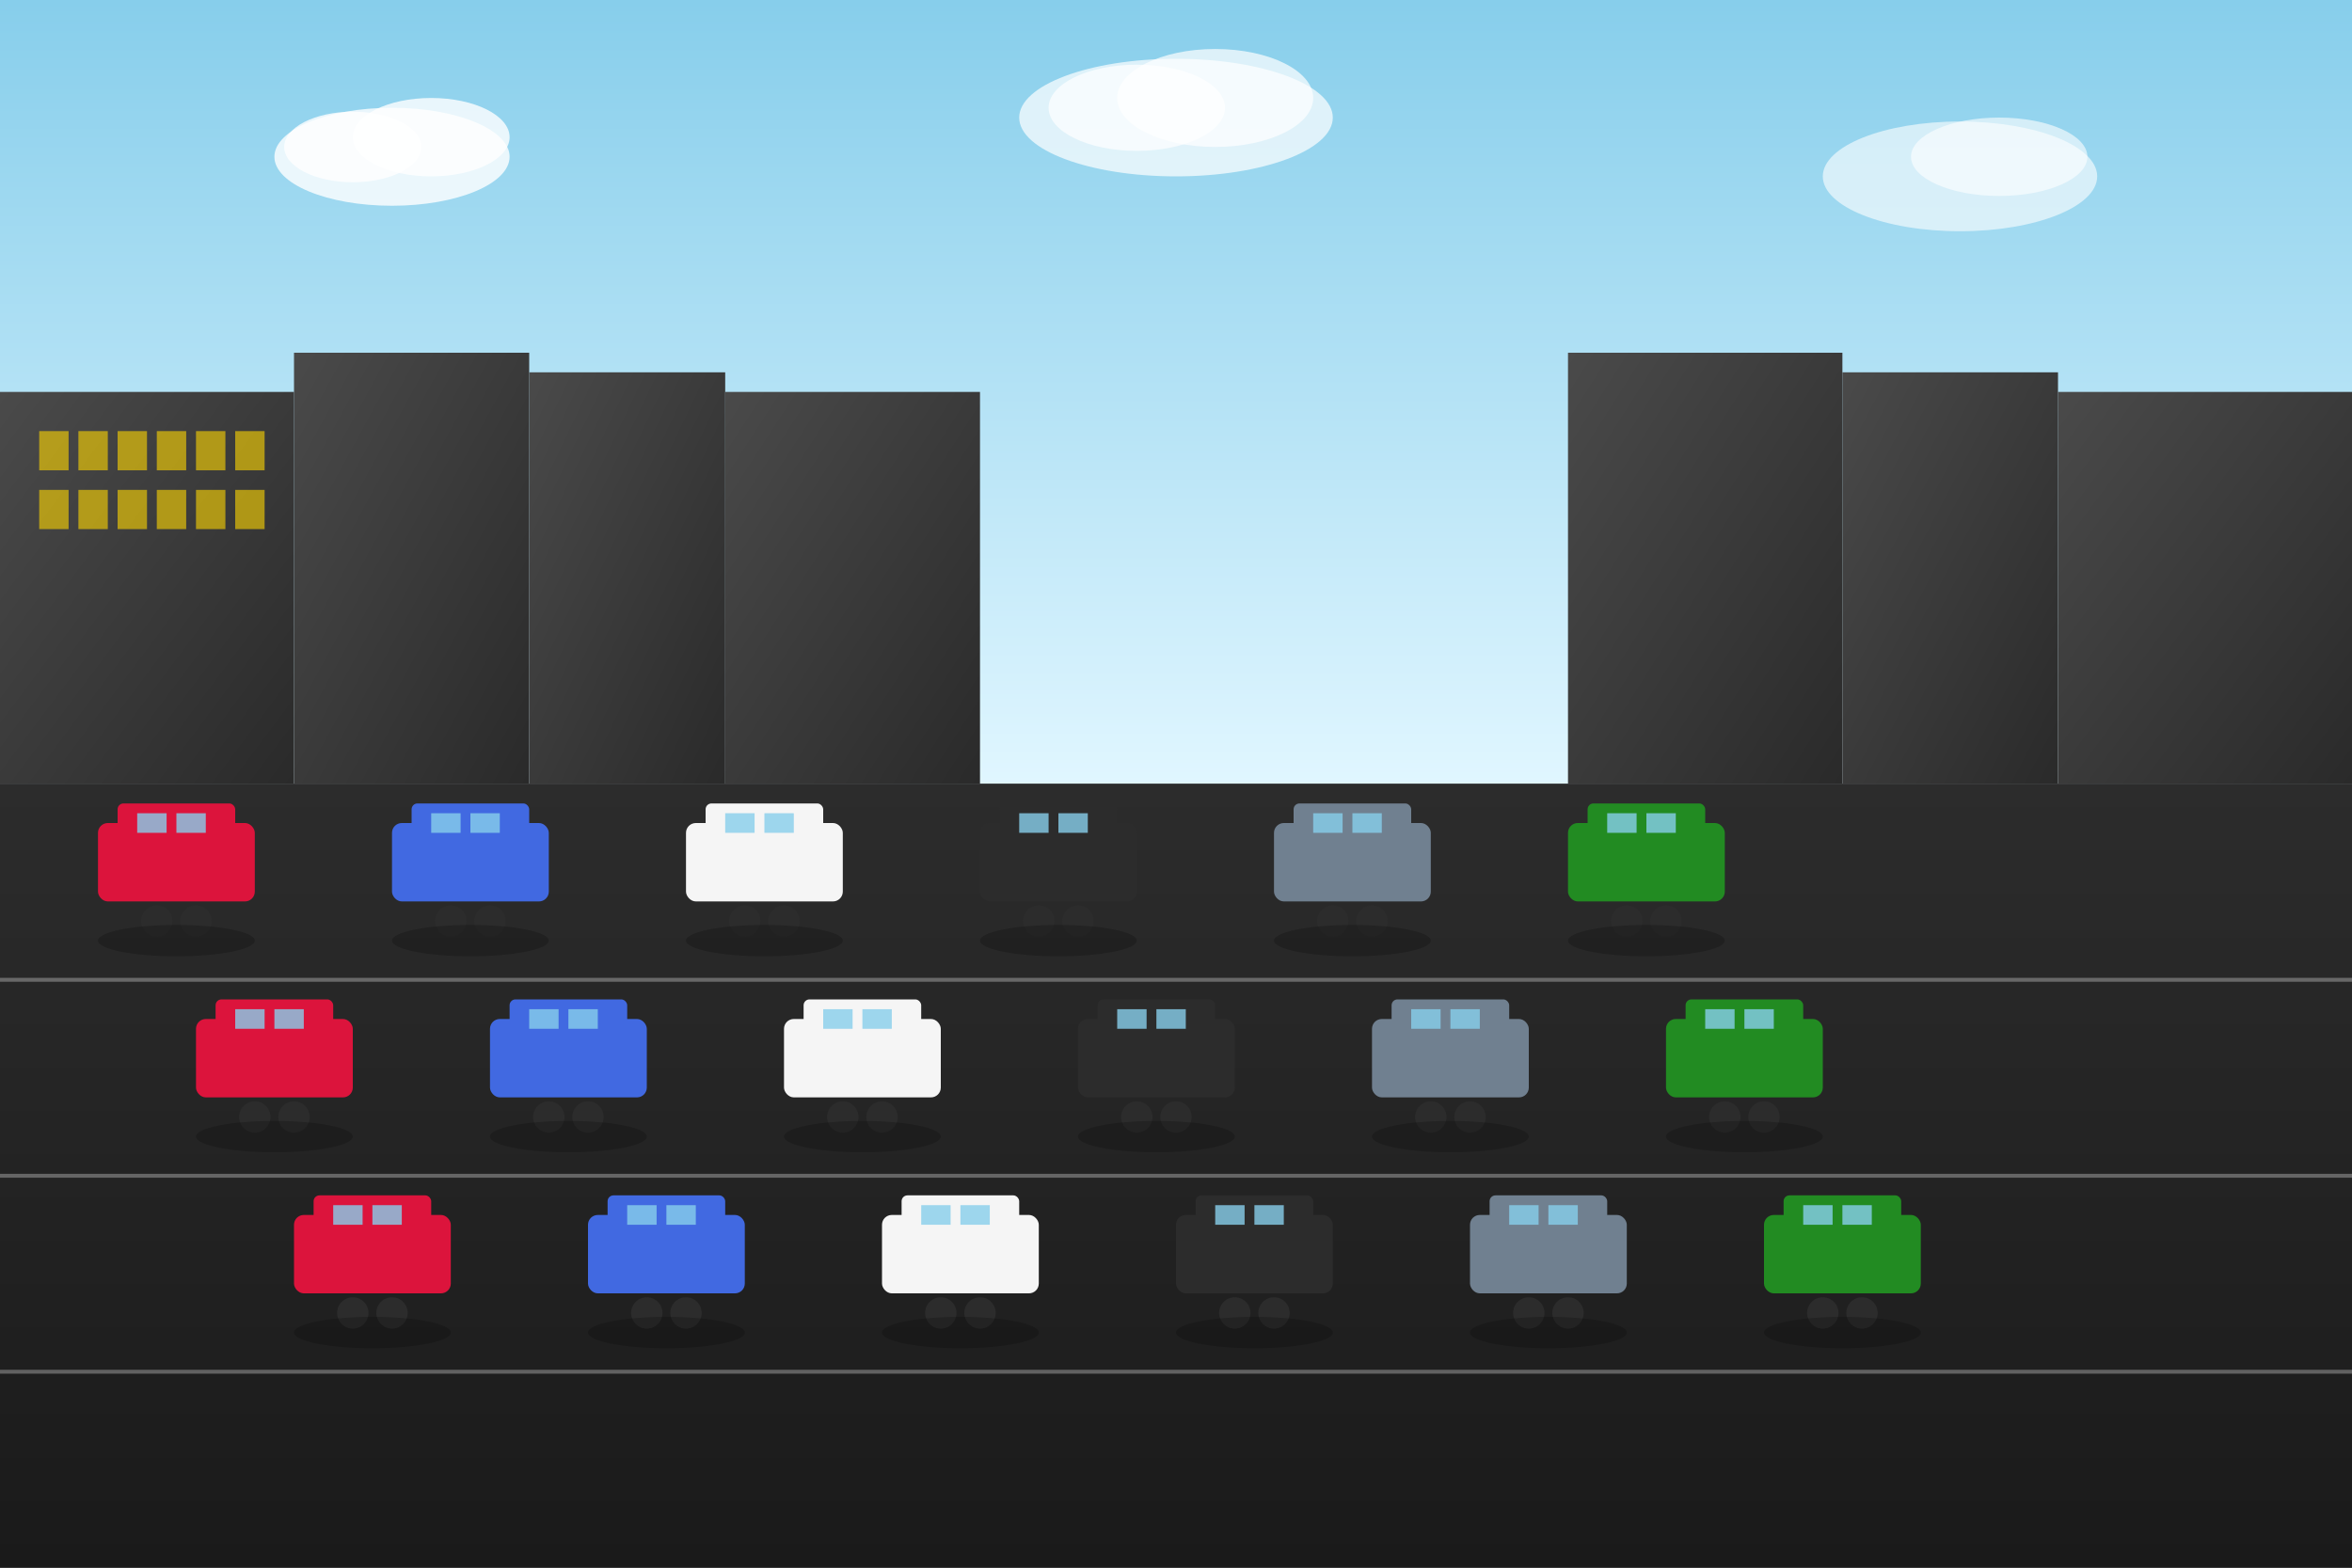 <?xml version="1.0" encoding="UTF-8"?>
<svg width="1200" height="800" viewBox="0 0 1200 800" xmlns="http://www.w3.org/2000/svg">
  <rect x="0" y="0" width="1200" height="800" fill="#333333" stroke="none"/>
  <defs>
    <!-- Градиент для неба -->
    <linearGradient id="skyGradient" x1="0%" y1="0%" x2="0%" y2="100%">
      <stop offset="0%" style="stop-color:#87CEEB;stop-opacity:1" />
      <stop offset="100%" style="stop-color:#E0F6FF;stop-opacity:1" />
    </linearGradient>
    
    <!-- Градиент для асфальта -->
    <linearGradient id="asphaltGradient" x1="0%" y1="0%" x2="0%" y2="100%">
      <stop offset="0%" style="stop-color:#2C2C2C;stop-opacity:1" />
      <stop offset="100%" style="stop-color:#1A1A1A;stop-opacity:1" />
    </linearGradient>
    
    <!-- Градиент для зданий -->
    <linearGradient id="buildingGradient" x1="0%" y1="0%" x2="100%" y2="100%">
      <stop offset="0%" style="stop-color:#4A4A4A;stop-opacity:1" />
      <stop offset="100%" style="stop-color:#2A2A2A;stop-opacity:1" />
    </linearGradient>
  </defs>
  
  <!-- Небо -->
  <rect width="1200" height="400" fill="url(#skyGradient)"/>
  
  <!-- Облака -->
  <ellipse cx="200" cy="80" rx="60" ry="25" fill="white" opacity="0.8"/>
  <ellipse cx="220" cy="70" rx="40" ry="20" fill="white" opacity="0.8"/>
  <ellipse cx="180" cy="75" rx="35" ry="18" fill="white" opacity="0.8"/>
  
  <ellipse cx="600" cy="60" rx="80" ry="30" fill="white" opacity="0.7"/>
  <ellipse cx="620" cy="50" rx="50" ry="25" fill="white" opacity="0.7"/>
  <ellipse cx="580" cy="55" rx="45" ry="22" fill="white" opacity="0.7"/>
  
  <ellipse cx="1000" cy="90" rx="70" ry="28" fill="white" opacity="0.6"/>
  <ellipse cx="1020" cy="80" rx="45" ry="20" fill="white" opacity="0.6"/>
  
  <!-- Здания на заднем плане -->
  <rect x="0" y="200" width="150" height="200" fill="url(#buildingGradient)"/>
  <rect x="150" y="180" width="120" height="220" fill="url(#buildingGradient)"/>
  <rect x="270" y="190" width="100" height="210" fill="url(#buildingGradient)"/>
  <rect x="370" y="200" width="130" height="200" fill="url(#buildingGradient)"/>
  
  <rect x="800" y="180" width="140" height="220" fill="url(#buildingGradient)"/>
  <rect x="940" y="190" width="110" height="210" fill="url(#buildingGradient)"/>
  <rect x="1050" y="200" width="150" height="200" fill="url(#buildingGradient)"/>
  
  <!-- Окна зданий -->
  <rect x="20" y="220" width="15" height="20" fill="#FFD700" opacity="0.6"/>
  <rect x="40" y="220" width="15" height="20" fill="#FFD700" opacity="0.6"/>
  <rect x="60" y="220" width="15" height="20" fill="#FFD700" opacity="0.6"/>
  <rect x="80" y="220" width="15" height="20" fill="#FFD700" opacity="0.6"/>
  <rect x="100" y="220" width="15" height="20" fill="#FFD700" opacity="0.6"/>
  <rect x="120" y="220" width="15" height="20" fill="#FFD700" opacity="0.6"/>
  
  <rect x="20" y="250" width="15" height="20" fill="#FFD700" opacity="0.6"/>
  <rect x="40" y="250" width="15" height="20" fill="#FFD700" opacity="0.6"/>
  <rect x="60" y="250" width="15" height="20" fill="#FFD700" opacity="0.6"/>
  <rect x="80" y="250" width="15" height="20" fill="#FFD700" opacity="0.6"/>
  <rect x="100" y="250" width="15" height="20" fill="#FFD700" opacity="0.6"/>
  <rect x="120" y="250" width="15" height="20" fill="#FFD700" opacity="0.6"/>
  
  <!-- Асфальтовая площадка -->
  <rect x="0" y="400" width="1200" height="400" fill="url(#asphaltGradient)"/>
  
  <!-- Разметка парковки -->
  <line x1="0" y1="500" x2="1200" y2="500" stroke="white" stroke-width="2" opacity="0.3"/>
  <line x1="0" y1="600" x2="1200" y2="600" stroke="white" stroke-width="2" opacity="0.3"/>
  <line x1="0" y1="700" x2="1200" y2="700" stroke="white" stroke-width="2" opacity="0.3"/>
  
  <!-- Автомобили - первый ряд -->
  <!-- Красная машина -->
  <rect x="50" y="420" width="80" height="40" fill="#DC143C" rx="5"/>
  <rect x="60" y="410" width="60" height="20" fill="#DC143C" rx="3"/>
  <rect x="70" y="415" width="15" height="10" fill="#87CEEB" opacity="0.8"/>
  <rect x="90" y="415" width="15" height="10" fill="#87CEEB" opacity="0.8"/>
  <circle cx="80" cy="470" r="8" fill="#2C2C2C"/>
  <circle cx="100" cy="470" r="8" fill="#2C2C2C"/>
  
  <!-- Синяя машина -->
  <rect x="200" y="420" width="80" height="40" fill="#4169E1" rx="5"/>
  <rect x="210" y="410" width="60" height="20" fill="#4169E1" rx="3"/>
  <rect x="220" y="415" width="15" height="10" fill="#87CEEB" opacity="0.8"/>
  <rect x="240" y="415" width="15" height="10" fill="#87CEEB" opacity="0.8"/>
  <circle cx="230" cy="470" r="8" fill="#2C2C2C"/>
  <circle cx="250" cy="470" r="8" fill="#2C2C2C"/>
  
  <!-- Белая машина -->
  <rect x="350" y="420" width="80" height="40" fill="#F5F5F5" rx="5"/>
  <rect x="360" y="410" width="60" height="20" fill="#F5F5F5" rx="3"/>
  <rect x="370" y="415" width="15" height="10" fill="#87CEEB" opacity="0.8"/>
  <rect x="390" y="415" width="15" height="10" fill="#87CEEB" opacity="0.8"/>
  <circle cx="380" cy="470" r="8" fill="#2C2C2C"/>
  <circle cx="400" cy="470" r="8" fill="#2C2C2C"/>
  
  <!-- Черная машина -->
  <rect x="500" y="420" width="80" height="40" fill="#2C2C2C" rx="5"/>
  <rect x="510" y="410" width="60" height="20" fill="#2C2C2C" rx="3"/>
  <rect x="520" y="415" width="15" height="10" fill="#87CEEB" opacity="0.8"/>
  <rect x="540" y="415" width="15" height="10" fill="#87CEEB" opacity="0.8"/>
  <circle cx="530" cy="470" r="8" fill="#2C2C2C"/>
  <circle cx="550" cy="470" r="8" fill="#2C2C2C"/>
  
  <!-- Серая машина -->
  <rect x="650" y="420" width="80" height="40" fill="#708090" rx="5"/>
  <rect x="660" y="410" width="60" height="20" fill="#708090" rx="3"/>
  <rect x="670" y="415" width="15" height="10" fill="#87CEEB" opacity="0.8"/>
  <rect x="690" y="415" width="15" height="10" fill="#87CEEB" opacity="0.8"/>
  <circle cx="680" cy="470" r="8" fill="#2C2C2C"/>
  <circle cx="700" cy="470" r="8" fill="#2C2C2C"/>
  
  <!-- Зеленая машина -->
  <rect x="800" y="420" width="80" height="40" fill="#228B22" rx="5"/>
  <rect x="810" y="410" width="60" height="20" fill="#228B22" rx="3"/>
  <rect x="820" y="415" width="15" height="10" fill="#87CEEB" opacity="0.8"/>
  <rect x="840" y="415" width="15" height="10" fill="#87CEEB" opacity="0.8"/>
  <circle cx="830" cy="470" r="8" fill="#2C2C2C"/>
  <circle cx="850" cy="470" r="8" fill="#2C2C2C"/>
  
  <!-- Автомобили - второй ряд -->
  <!-- Красная машина -->
  <rect x="100" y="520" width="80" height="40" fill="#DC143C" rx="5"/>
  <rect x="110" y="510" width="60" height="20" fill="#DC143C" rx="3"/>
  <rect x="120" y="515" width="15" height="10" fill="#87CEEB" opacity="0.8"/>
  <rect x="140" y="515" width="15" height="10" fill="#87CEEB" opacity="0.8"/>
  <circle cx="130" cy="570" r="8" fill="#2C2C2C"/>
  <circle cx="150" cy="570" r="8" fill="#2C2C2C"/>
  
  <!-- Синяя машина -->
  <rect x="250" y="520" width="80" height="40" fill="#4169E1" rx="5"/>
  <rect x="260" y="510" width="60" height="20" fill="#4169E1" rx="3"/>
  <rect x="270" y="515" width="15" height="10" fill="#87CEEB" opacity="0.8"/>
  <rect x="290" y="515" width="15" height="10" fill="#87CEEB" opacity="0.8"/>
  <circle cx="280" cy="570" r="8" fill="#2C2C2C"/>
  <circle cx="300" cy="570" r="8" fill="#2C2C2C"/>
  
  <!-- Белая машина -->
  <rect x="400" y="520" width="80" height="40" fill="#F5F5F5" rx="5"/>
  <rect x="410" y="510" width="60" height="20" fill="#F5F5F5" rx="3"/>
  <rect x="420" y="515" width="15" height="10" fill="#87CEEB" opacity="0.8"/>
  <rect x="440" y="515" width="15" height="10" fill="#87CEEB" opacity="0.8"/>
  <circle cx="430" cy="570" r="8" fill="#2C2C2C"/>
  <circle cx="450" cy="570" r="8" fill="#2C2C2C"/>
  
  <!-- Черная машина -->
  <rect x="550" y="520" width="80" height="40" fill="#2C2C2C" rx="5"/>
  <rect x="560" y="510" width="60" height="20" fill="#2C2C2C" rx="3"/>
  <rect x="570" y="515" width="15" height="10" fill="#87CEEB" opacity="0.8"/>
  <rect x="590" y="515" width="15" height="10" fill="#87CEEB" opacity="0.8"/>
  <circle cx="580" cy="570" r="8" fill="#2C2C2C"/>
  <circle cx="600" cy="570" r="8" fill="#2C2C2C"/>
  
  <!-- Серая машина -->
  <rect x="700" y="520" width="80" height="40" fill="#708090" rx="5"/>
  <rect x="710" y="510" width="60" height="20" fill="#708090" rx="3"/>
  <rect x="720" y="515" width="15" height="10" fill="#87CEEB" opacity="0.8"/>
  <rect x="740" y="515" width="15" height="10" fill="#87CEEB" opacity="0.8"/>
  <circle cx="730" cy="570" r="8" fill="#2C2C2C"/>
  <circle cx="750" cy="570" r="8" fill="#2C2C2C"/>
  
  <!-- Зеленая машина -->
  <rect x="850" y="520" width="80" height="40" fill="#228B22" rx="5"/>
  <rect x="860" y="510" width="60" height="20" fill="#228B22" rx="3"/>
  <rect x="870" y="515" width="15" height="10" fill="#87CEEB" opacity="0.8"/>
  <rect x="890" y="515" width="15" height="10" fill="#87CEEB" opacity="0.8"/>
  <circle cx="880" cy="570" r="8" fill="#2C2C2C"/>
  <circle cx="900" cy="570" r="8" fill="#2C2C2C"/>
  
  <!-- Автомобили - третий ряд -->
  <!-- Красная машина -->
  <rect x="150" y="620" width="80" height="40" fill="#DC143C" rx="5"/>
  <rect x="160" y="610" width="60" height="20" fill="#DC143C" rx="3"/>
  <rect x="170" y="615" width="15" height="10" fill="#87CEEB" opacity="0.8"/>
  <rect x="190" y="615" width="15" height="10" fill="#87CEEB" opacity="0.8"/>
  <circle cx="180" cy="670" r="8" fill="#2C2C2C"/>
  <circle cx="200" cy="670" r="8" fill="#2C2C2C"/>
  
  <!-- Синяя машина -->
  <rect x="300" y="620" width="80" height="40" fill="#4169E1" rx="5"/>
  <rect x="310" y="610" width="60" height="20" fill="#4169E1" rx="3"/>
  <rect x="320" y="615" width="15" height="10" fill="#87CEEB" opacity="0.8"/>
  <rect x="340" y="615" width="15" height="10" fill="#87CEEB" opacity="0.8"/>
  <circle cx="330" cy="670" r="8" fill="#2C2C2C"/>
  <circle cx="350" cy="670" r="8" fill="#2C2C2C"/>
  
  <!-- Белая машина -->
  <rect x="450" y="620" width="80" height="40" fill="#F5F5F5" rx="5"/>
  <rect x="460" y="610" width="60" height="20" fill="#F5F5F5" rx="3"/>
  <rect x="470" y="615" width="15" height="10" fill="#87CEEB" opacity="0.8"/>
  <rect x="490" y="615" width="15" height="10" fill="#87CEEB" opacity="0.8"/>
  <circle cx="480" cy="670" r="8" fill="#2C2C2C"/>
  <circle cx="500" cy="670" r="8" fill="#2C2C2C"/>
  
  <!-- Черная машина -->
  <rect x="600" y="620" width="80" height="40" fill="#2C2C2C" rx="5"/>
  <rect x="610" y="610" width="60" height="20" fill="#2C2C2C" rx="3"/>
  <rect x="620" y="615" width="15" height="10" fill="#87CEEB" opacity="0.8"/>
  <rect x="640" y="615" width="15" height="10" fill="#87CEEB" opacity="0.8"/>
  <circle cx="630" cy="670" r="8" fill="#2C2C2C"/>
  <circle cx="650" cy="670" r="8" fill="#2C2C2C"/>
  
  <!-- Серая машина -->
  <rect x="750" y="620" width="80" height="40" fill="#708090" rx="5"/>
  <rect x="760" y="610" width="60" height="20" fill="#708090" rx="3"/>
  <rect x="770" y="615" width="15" height="10" fill="#87CEEB" opacity="0.8"/>
  <rect x="790" y="615" width="15" height="10" fill="#87CEEB" opacity="0.8"/>
  <circle cx="780" cy="670" r="8" fill="#2C2C2C"/>
  <circle cx="800" cy="670" r="8" fill="#2C2C2C"/>
  
  <!-- Зеленая машина -->
  <rect x="900" y="620" width="80" height="40" fill="#228B22" rx="5"/>
  <rect x="910" y="610" width="60" height="20" fill="#228B22" rx="3"/>
  <rect x="920" y="615" width="15" height="10" fill="#87CEEB" opacity="0.8"/>
  <rect x="940" y="615" width="15" height="10" fill="#87CEEB" opacity="0.8"/>
  <circle cx="930" cy="670" r="8" fill="#2C2C2C"/>
  <circle cx="950" cy="670" r="8" fill="#2C2C2C"/>
  
  <!-- Тени от автомобилей -->
  <ellipse cx="90" cy="480" rx="40" ry="8" fill="black" opacity="0.2"/>
  <ellipse cx="240" cy="480" rx="40" ry="8" fill="black" opacity="0.2"/>
  <ellipse cx="390" cy="480" rx="40" ry="8" fill="black" opacity="0.2"/>
  <ellipse cx="540" cy="480" rx="40" ry="8" fill="black" opacity="0.2"/>
  <ellipse cx="690" cy="480" rx="40" ry="8" fill="black" opacity="0.2"/>
  <ellipse cx="840" cy="480" rx="40" ry="8" fill="black" opacity="0.2"/>
  
  <ellipse cx="140" cy="580" rx="40" ry="8" fill="black" opacity="0.2"/>
  <ellipse cx="290" cy="580" rx="40" ry="8" fill="black" opacity="0.2"/>
  <ellipse cx="440" cy="580" rx="40" ry="8" fill="black" opacity="0.2"/>
  <ellipse cx="590" cy="580" rx="40" ry="8" fill="black" opacity="0.2"/>
  <ellipse cx="740" cy="580" rx="40" ry="8" fill="black" opacity="0.2"/>
  <ellipse cx="890" cy="580" rx="40" ry="8" fill="black" opacity="0.2"/>
  
  <ellipse cx="190" cy="680" rx="40" ry="8" fill="black" opacity="0.2"/>
  <ellipse cx="340" cy="680" rx="40" ry="8" fill="black" opacity="0.2"/>
  <ellipse cx="490" cy="680" rx="40" ry="8" fill="black" opacity="0.2"/>
  <ellipse cx="640" cy="680" rx="40" ry="8" fill="black" opacity="0.2"/>
  <ellipse cx="790" cy="680" rx="40" ry="8" fill="black" opacity="0.2"/>
  <ellipse cx="940" cy="680" rx="40" ry="8" fill="black" opacity="0.2"/>
</svg>
